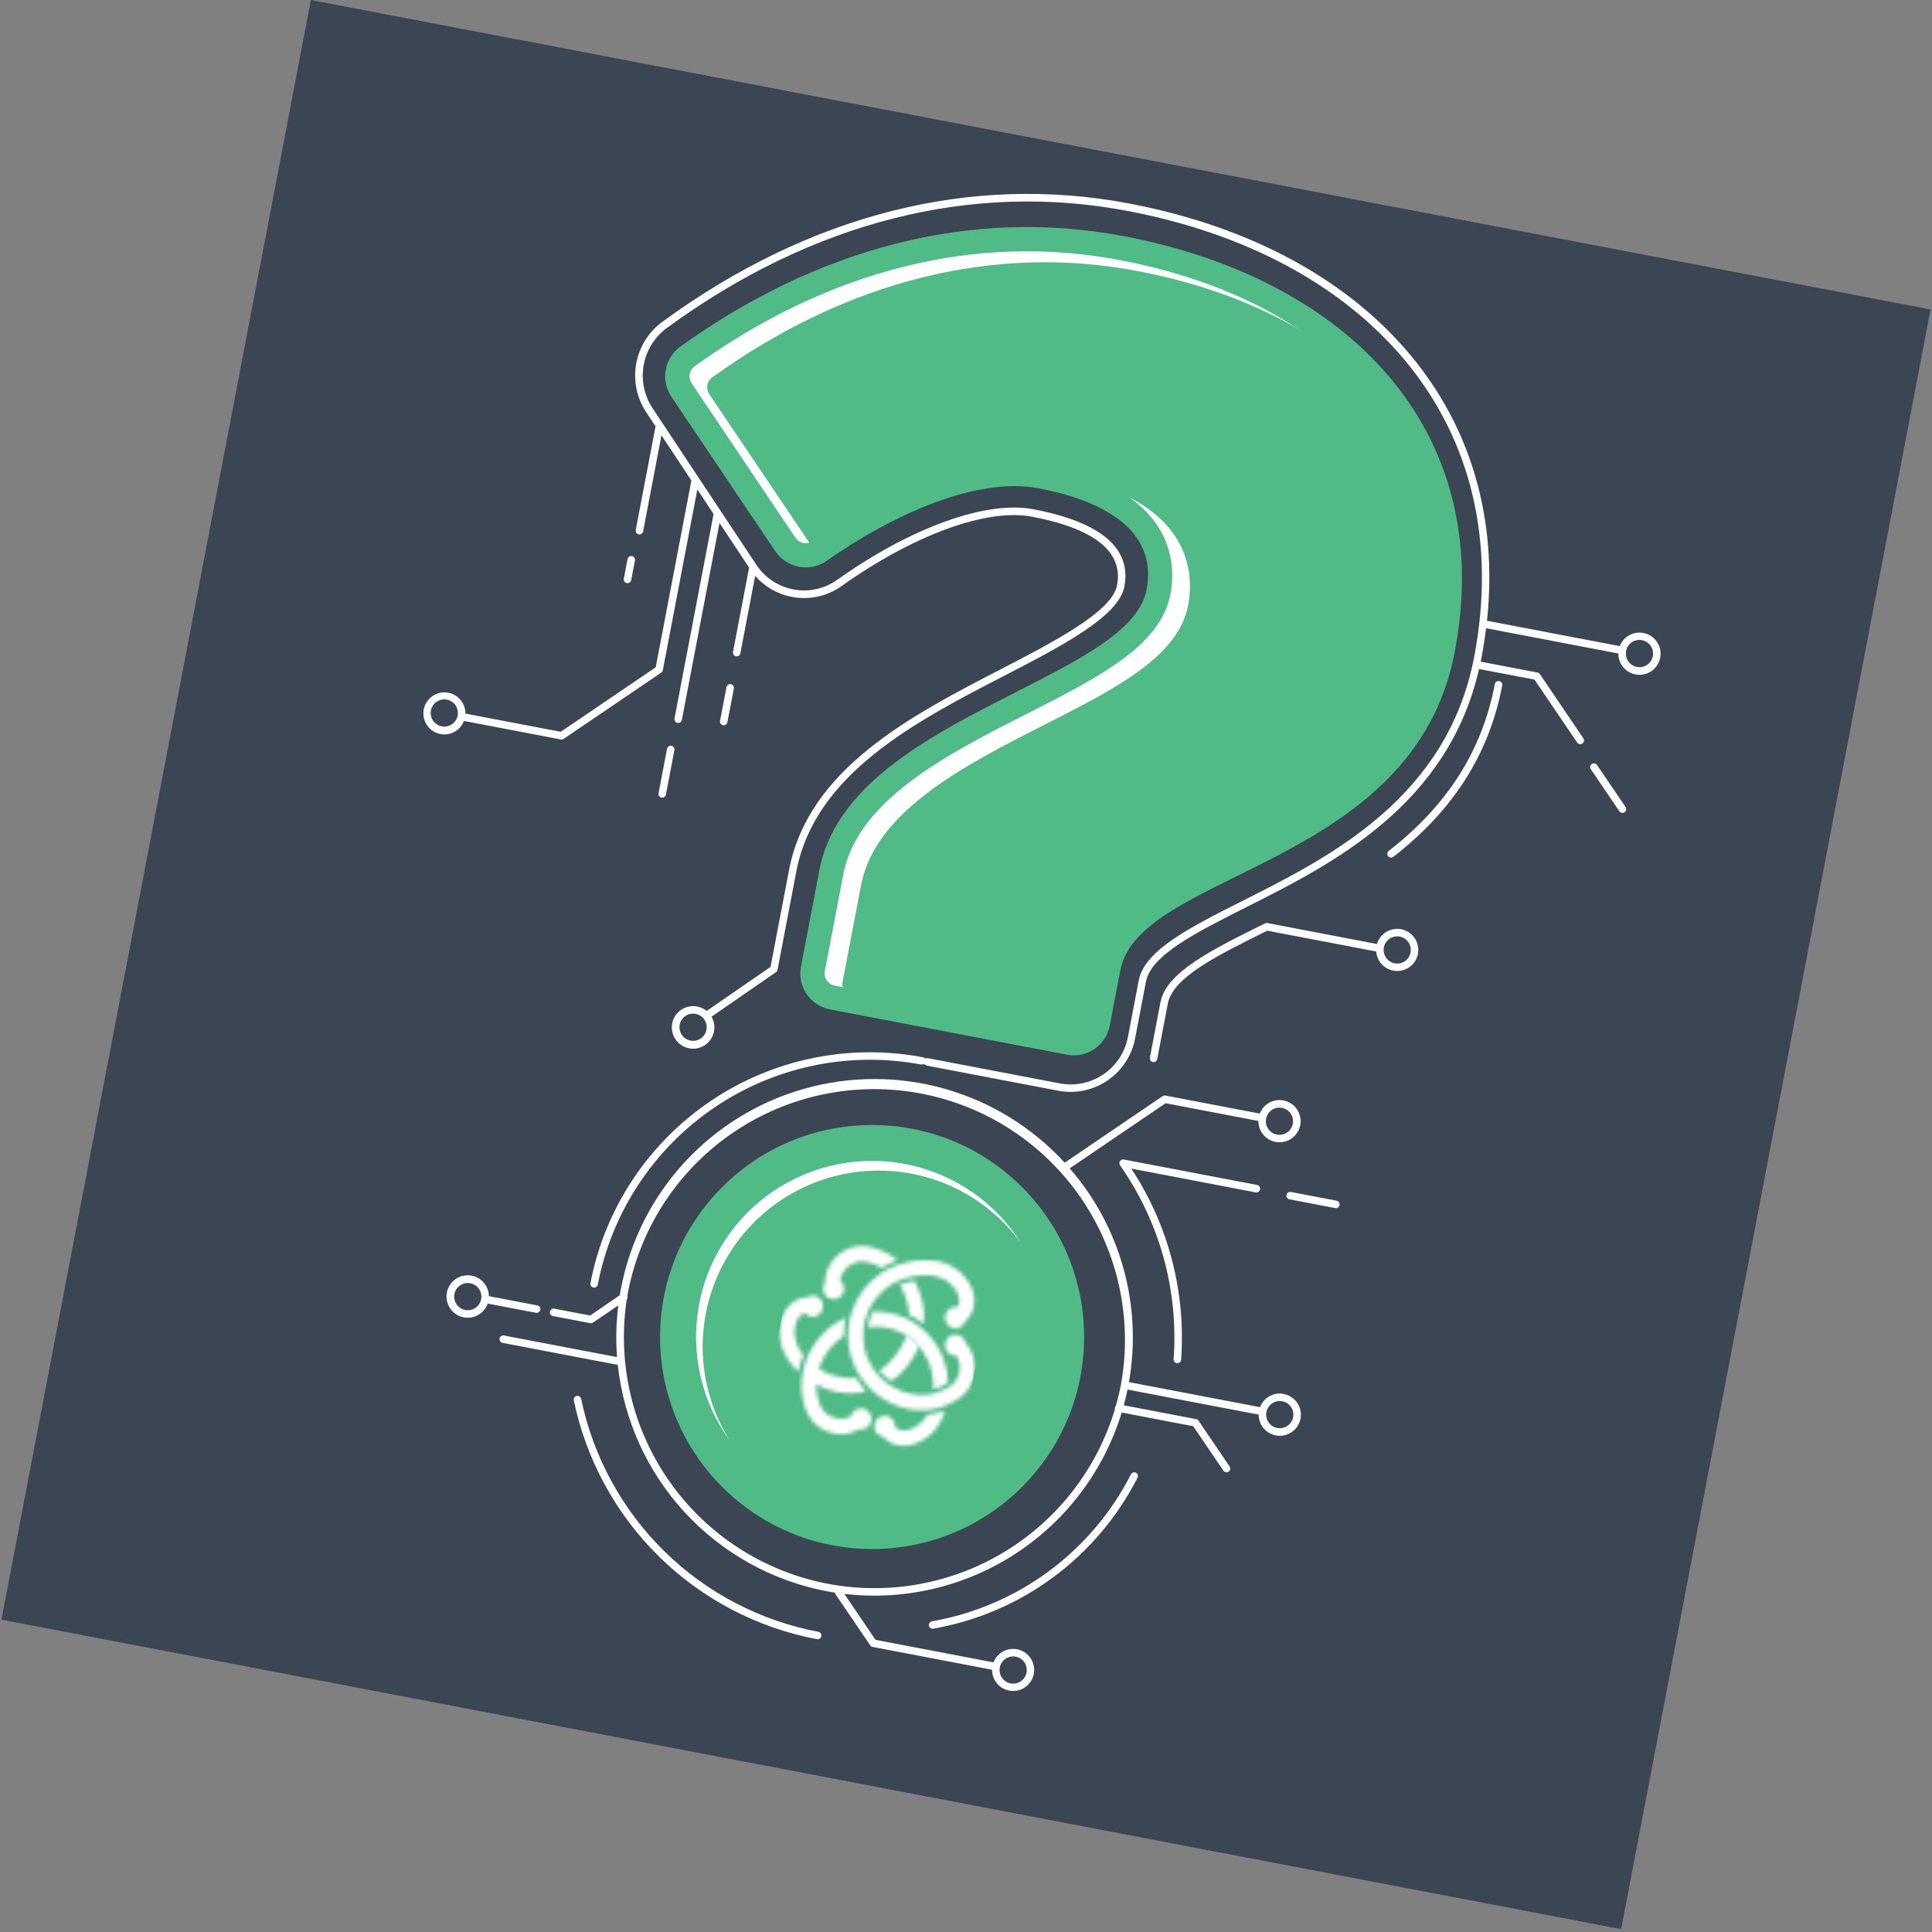<svg width="512" height="512" viewBox="0 0 512 512" fill="none" xmlns="http://www.w3.org/2000/svg">
<rect x="0" y="0" width="512" height="512" fill="#808080" stroke="none"/>
<g clip-path="url(#clip0_1182_11815)">
<path d="M511.62 82.004L82.383 0L0.38 429.237L429.617 511.241L511.62 82.004Z" fill="#3C4554"/>
<path d="M271.492 393.402C293.074 371.105 292.494 335.533 270.196 313.951C247.899 292.369 212.327 292.949 190.746 315.247C169.164 337.544 169.744 373.116 192.041 394.698C214.339 416.28 249.91 415.7 271.492 393.402Z" fill="#50BB87"/>
<path d="M264.664 386.741C282.569 368.217 282.066 338.686 263.543 320.782C245.019 302.878 215.488 303.38 197.584 321.904C179.68 340.427 180.182 369.958 198.706 387.862C217.23 405.766 246.76 405.264 264.664 386.741Z" fill="#50BB87"/>
<path d="M187.045 348.111C188.749 339.177 193.029 330.937 199.357 324.404C205.685 317.871 213.785 313.33 222.66 311.342C231.536 309.353 240.799 310.003 249.309 313.211C257.82 316.419 265.207 322.046 270.561 329.398C267.221 324.106 262.851 319.54 257.71 315.972C252.569 312.404 246.763 309.906 240.637 308.629C234.512 307.351 228.191 307.319 222.053 308.534C215.914 309.75 210.083 312.188 204.906 315.703C199.729 319.219 195.313 323.74 191.919 328.998C188.526 334.256 186.226 340.143 185.155 346.308C184.083 352.474 184.264 358.792 185.685 364.886C187.106 370.98 189.739 376.726 193.427 381.782C187.089 371.781 184.806 359.738 187.045 348.111Z" fill="white"/>
<path d="M177.913 105.128C176.509 103.032 175.977 100.471 176.43 97.989C176.883 95.506 178.285 93.298 180.339 91.833C216.174 66.073 256.945 54.772 298.035 62.622C356.567 73.804 396.86 113.42 385.512 172.818C374.586 230.01 301.943 230.726 296.9 257.124L294.094 271.809C293.612 274.333 292.148 276.562 290.022 278.005C287.897 279.448 285.285 279.989 282.762 279.506L219.95 267.507C217.428 267.023 215.201 265.558 213.759 263.433C212.317 261.308 211.778 258.698 212.26 256.175L217.166 230.493C224.899 190.014 299.223 180.499 303.846 156.299C307.04 139.585 290.64 132.346 275.239 129.404C258.909 126.284 236.662 136.312 219.093 148.601C218.039 149.344 216.847 149.869 215.587 150.145C214.327 150.421 213.025 150.444 211.756 150.211C210.487 149.978 209.278 149.494 208.198 148.788C207.119 148.082 206.191 147.168 205.469 146.099L177.913 105.128Z" fill="#50BB87"/>
<path d="M221.159 261.179C220.315 261.016 219.571 260.525 219.089 259.813C218.607 259.102 218.426 258.228 218.588 257.384L223.494 231.702C227.263 211.976 251.156 199.823 272.258 189.112C291.2 179.485 307.564 171.172 310.173 157.514C311.724 149.398 311.54 129.787 276.447 123.083C253.684 118.734 226.159 135.788 215.403 143.325C215.039 143.582 214.628 143.763 214.193 143.857C213.758 143.951 213.308 143.957 212.871 143.873C212.455 143.794 212.059 143.632 211.705 143.398C211.352 143.164 211.049 142.862 210.813 142.509L183.261 101.518C182.794 100.809 182.622 99.945 182.781 99.111C182.941 98.277 183.419 97.538 184.114 97.05C219.798 71.417 258.781 61.675 296.827 68.943C325.352 74.393 348.259 86.454 363.063 103.842C378.6 122.059 384.173 145.497 379.179 171.635C373.274 202.546 347.518 215.274 324.785 226.509C307.843 234.88 293.208 242.115 290.567 255.941L287.761 270.626C287.598 271.471 287.107 272.216 286.396 272.699C285.685 273.182 284.811 273.364 283.966 273.204L221.159 261.179Z" fill="white"/>
<path d="M225.868 264.02C225.023 263.857 224.278 263.366 223.795 262.654C223.312 261.943 223.13 261.069 223.29 260.224L228.191 234.567C231.96 214.842 255.853 202.689 276.955 191.978C295.903 182.352 312.265 174.018 314.874 160.361C316.424 152.244 316.248 132.635 281.148 125.929C258.385 121.58 230.86 138.634 220.104 146.172C219.741 146.428 219.331 146.608 218.897 146.703C218.463 146.797 218.015 146.803 217.579 146.721C217.161 146.642 216.764 146.48 216.409 146.246C216.055 146.011 215.75 145.709 215.514 145.356L187.949 104.43C187.481 103.721 187.308 102.857 187.467 102.022C187.626 101.188 188.106 100.448 188.803 99.962C224.505 74.298 263.485 64.576 301.531 71.844C330.056 77.294 352.969 89.356 367.774 106.745C383.311 124.954 388.883 148.399 383.889 174.537C377.984 205.448 352.222 218.174 329.495 229.411C312.547 237.781 297.912 245.016 295.271 258.842L292.465 273.527C292.304 274.371 291.814 275.117 291.104 275.601C290.394 276.084 289.521 276.266 288.676 276.107L225.868 264.02Z" fill="#50BB87"/>
<path d="M301.053 390.284C300.82 390.165 300.55 390.143 300.301 390.221C300.052 390.3 299.843 390.472 299.719 390.703C294.55 400.843 287.092 409.643 277.936 416.405C268.779 423.167 258.176 427.706 246.963 429.664C246.735 429.706 246.529 429.825 246.38 430.002C246.231 430.179 246.148 430.402 246.146 430.634C246.144 430.865 246.224 431.09 246.37 431.27C246.516 431.449 246.721 431.572 246.948 431.616C247.066 431.639 247.187 431.639 247.305 431.617C258.817 429.603 269.703 424.938 279.103 417.992C288.502 411.046 296.158 402.009 301.463 391.595C301.576 391.366 301.596 391.102 301.52 390.858C301.443 390.614 301.276 390.408 301.053 390.284Z" fill="white"/>
<path d="M216.872 432.45C201.458 429.532 187.257 422.106 176.066 411.112C164.875 400.118 157.199 386.051 154.008 370.691C153.949 370.439 153.794 370.219 153.576 370.079C153.357 369.939 153.092 369.89 152.838 369.943C152.584 369.996 152.361 370.146 152.216 370.361C152.071 370.577 152.016 370.84 152.063 371.095C155.333 386.84 163.201 401.259 174.672 412.529C186.143 423.798 200.7 431.41 216.499 434.401C216.758 434.45 217.026 434.395 217.244 434.247C217.462 434.099 217.612 433.87 217.661 433.612C217.711 433.353 217.655 433.085 217.507 432.867C217.359 432.649 217.131 432.499 216.872 432.45Z" fill="white"/>
<path d="M333.936 315.195C333.986 314.937 333.93 314.669 333.782 314.451C333.634 314.233 333.406 314.083 333.147 314.033L297.8 307.28C297.607 307.247 297.409 307.272 297.23 307.352C297.051 307.432 296.9 307.563 296.796 307.729C296.692 307.895 296.64 308.088 296.646 308.283C296.652 308.479 296.716 308.669 296.83 308.828C307.329 323.808 312.343 341.95 311.028 360.196C311.01 360.439 311.081 360.681 311.23 360.875C311.378 361.068 311.592 361.201 311.832 361.246L311.942 361.268C312.205 361.287 312.465 361.202 312.664 361.03C312.864 360.858 312.987 360.615 313.007 360.352C314.302 342.473 309.662 324.666 299.806 309.693L332.773 315.991C332.902 316.016 333.034 316.014 333.162 315.988C333.291 315.961 333.412 315.909 333.52 315.835C333.628 315.761 333.721 315.667 333.792 315.557C333.864 315.447 333.913 315.324 333.936 315.195Z" fill="white"/>
<path d="M340.205 369.397C338.911 369.151 337.572 369.368 336.423 370.012C335.274 370.656 334.389 371.684 333.924 372.916L299.182 366.278C300.945 356.262 300.451 345.978 297.736 336.177C295.021 326.375 290.153 317.303 283.487 309.622L308.894 292.366L333.484 297.063C333.469 298.461 333.979 299.813 334.911 300.854C335.844 301.895 337.132 302.549 338.522 302.688C339.913 302.827 341.305 302.441 342.425 301.605C343.545 300.769 344.312 299.544 344.574 298.171C344.836 296.798 344.575 295.377 343.842 294.187C343.11 292.997 341.958 292.124 340.614 291.741C339.27 291.357 337.831 291.491 336.581 292.115C335.33 292.739 334.358 293.808 333.857 295.112L308.857 290.336C308.598 290.289 308.331 290.345 308.113 290.491L282.154 308.127C273.58 298.776 262.575 291.994 250.368 288.539C238.161 285.084 225.233 285.091 213.03 288.561C200.827 292.03 189.83 298.825 181.267 308.186C172.703 317.547 166.912 329.104 164.54 341.567C164.431 342.139 164.323 342.705 164.216 343.264L156.397 348.626L146.901 346.812C146.643 346.763 146.375 346.818 146.157 346.966C145.939 347.114 145.789 347.343 145.739 347.601C145.69 347.86 145.745 348.128 145.893 348.346C146.041 348.564 146.27 348.714 146.529 348.763L156.414 350.652C156.673 350.701 156.94 350.645 157.158 350.497L163.857 345.953C163.287 350.495 163.174 355.082 163.52 359.647L133.557 353.923C133.299 353.873 133.031 353.929 132.813 354.077C132.595 354.225 132.445 354.453 132.396 354.712C132.346 354.971 132.402 355.238 132.55 355.456C132.698 355.674 132.926 355.824 133.185 355.874L163.719 361.707C165.298 376.292 171.514 389.986 181.452 400.778C191.39 411.569 204.527 418.888 218.933 421.66C219.714 421.809 220.488 421.957 221.27 422.059C221.284 422.222 221.337 422.378 221.426 422.514L230.613 436.032C230.761 436.25 230.99 436.4 231.248 436.45L262.914 442.5C262.901 443.892 263.409 445.239 264.338 446.275C265.268 447.312 266.551 447.963 267.937 448.101C269.322 448.239 270.709 447.853 271.825 447.02C272.94 446.187 273.704 444.967 273.965 443.6C274.226 442.232 273.966 440.816 273.236 439.631C272.507 438.445 271.359 437.575 270.021 437.193C268.682 436.81 267.249 436.943 266.002 437.564C264.756 438.185 263.788 439.249 263.287 440.548L232.024 434.576L223.754 422.399C239.694 424.259 255.781 420.467 269.213 411.685C282.645 402.902 292.57 389.685 297.258 374.337L316.216 377.959L324.206 389.732C324.354 389.949 324.583 390.099 324.841 390.149C325.1 390.198 325.367 390.143 325.585 389.995C325.693 389.922 325.786 389.829 325.858 389.72C325.931 389.611 325.98 389.489 326.005 389.361C326.029 389.233 326.028 389.101 326.001 388.973C325.974 388.845 325.922 388.724 325.848 388.616L317.627 376.503C317.478 376.286 317.25 376.136 316.992 376.085L297.813 372.421C298.183 371.049 298.515 369.663 298.805 368.249L333.56 374.889C333.556 375.952 333.854 376.994 334.42 377.893C334.986 378.793 335.797 379.512 336.757 379.968C337.718 380.423 338.788 380.596 339.843 380.465C340.897 380.335 341.893 379.907 342.713 379.231C343.534 378.555 344.144 377.659 344.474 376.649C344.804 375.638 344.839 374.555 344.575 373.525C344.312 372.496 343.76 371.562 342.986 370.835C342.211 370.107 341.245 369.615 340.201 369.417L340.205 369.397ZM339.748 293.595C340.449 293.729 341.095 294.068 341.603 294.569C342.112 295.07 342.46 295.71 342.605 296.409C342.749 297.108 342.683 297.834 342.415 298.495C342.147 299.157 341.689 299.724 341.098 300.125C340.508 300.526 339.812 300.743 339.098 300.748C338.385 300.754 337.685 300.547 337.089 300.155C336.493 299.763 336.026 299.203 335.748 298.546C335.47 297.889 335.393 297.164 335.527 296.463C335.708 295.523 336.254 294.694 337.045 294.157C337.836 293.62 338.808 293.418 339.748 293.595ZM269.178 439.031C269.88 439.165 270.526 439.504 271.034 440.006C271.543 440.507 271.891 441.148 272.035 441.847C272.18 442.546 272.113 443.272 271.845 443.934C271.576 444.595 271.117 445.162 270.526 445.563C269.935 445.964 269.238 446.18 268.524 446.184C267.811 446.189 267.111 445.982 266.515 445.589C265.919 445.196 265.453 444.635 265.176 443.977C264.899 443.319 264.823 442.593 264.958 441.892C265.139 440.954 265.685 440.125 266.477 439.589C267.268 439.053 268.24 438.852 269.178 439.031ZM219.306 419.709C202.423 416.461 187.452 406.804 177.531 392.762C167.611 378.72 163.511 361.383 166.091 344.385C166.214 344.247 166.294 344.077 166.323 343.895C166.351 343.713 166.328 343.526 166.254 343.357C166.342 342.896 166.43 342.434 166.52 341.966C169.977 324.8 180.07 309.692 194.604 299.926C209.139 290.16 226.94 286.525 244.14 289.811C261.339 293.097 276.547 303.038 286.457 317.474C296.368 331.91 300.181 349.674 297.067 366.906C296.704 368.805 296.254 370.667 295.742 372.497C295.612 372.633 295.523 372.803 295.487 372.988C295.462 373.117 295.462 373.249 295.486 373.378C290.773 389.159 280.375 402.632 266.303 411.189C252.232 419.747 235.486 422.783 219.306 419.709ZM338.478 378.437C337.777 378.303 337.131 377.964 336.622 377.463C336.114 376.963 335.765 376.322 335.621 375.623C335.476 374.924 335.542 374.198 335.81 373.537C336.079 372.876 336.537 372.308 337.127 371.907C337.718 371.506 338.414 371.29 339.127 371.284C339.841 371.279 340.54 371.485 341.137 371.877C341.733 372.269 342.2 372.829 342.478 373.486C342.756 374.144 342.833 374.869 342.699 375.57C342.518 376.509 341.972 377.338 341.181 377.875C340.389 378.413 339.417 378.615 338.478 378.437Z" fill="white"/>
<path d="M371.327 246.253C369.962 245.994 368.55 246.252 367.364 246.975C366.178 247.699 365.303 248.838 364.91 250.171L335.878 244.624C335.667 244.585 335.449 244.614 335.255 244.708C321.193 251.661 309.053 257.66 307.538 265.588L304.733 280.273C304.683 280.531 304.739 280.799 304.887 281.017C305.034 281.235 305.263 281.385 305.522 281.435C305.78 281.484 306.048 281.429 306.266 281.281C306.484 281.133 306.634 280.904 306.684 280.645L309.489 265.96C310.809 259.053 322.379 253.289 335.837 246.639L364.706 252.154C364.783 253.194 365.149 254.192 365.764 255.035C366.378 255.877 367.216 256.531 368.183 256.923C369.15 257.314 370.206 257.427 371.234 257.249C372.262 257.071 373.219 256.608 373.997 255.915C374.776 255.221 375.345 254.323 375.64 253.322C375.935 252.322 375.944 251.259 375.666 250.254C375.388 249.249 374.834 248.341 374.068 247.634C373.301 246.927 372.352 246.449 371.327 246.253ZM369.6 255.293C368.756 255.13 367.998 254.671 367.462 253.999C366.926 253.327 366.646 252.486 366.674 251.627C366.684 251.593 366.69 251.558 366.694 251.523C366.712 251.425 366.713 251.325 366.697 251.227C366.707 251.175 366.717 251.123 366.727 251.071C366.86 250.37 367.199 249.724 367.7 249.215C368.201 248.707 368.841 248.358 369.54 248.214C370.239 248.069 370.965 248.135 371.627 248.403C372.288 248.672 372.855 249.13 373.256 249.72C373.657 250.311 373.874 251.007 373.879 251.72C373.885 252.434 373.679 253.133 373.287 253.73C372.895 254.326 372.334 254.793 371.677 255.071C371.02 255.349 370.295 255.426 369.594 255.292L369.6 255.293Z" fill="white"/>
<path d="M142.028 347.904C142.287 347.953 142.555 347.898 142.773 347.75C142.99 347.602 143.141 347.373 143.19 347.114C143.24 346.856 143.184 346.588 143.036 346.37C142.888 346.152 142.66 346.002 142.401 345.953L129.569 343.501C129.547 342.097 129.001 340.751 128.037 339.73C127.072 338.709 125.761 338.085 124.36 337.982C122.959 337.879 121.571 338.305 120.468 339.174C119.365 340.044 118.628 341.295 118.401 342.681C118.174 344.067 118.475 345.488 119.243 346.664C120.011 347.84 121.192 348.685 122.553 349.034C123.913 349.383 125.355 349.21 126.594 348.549C127.834 347.887 128.781 346.786 129.249 345.462L142.028 347.904ZM123.295 347.163C122.593 347.03 121.947 346.692 121.437 346.191C120.927 345.691 120.578 345.05 120.433 344.351C120.287 343.652 120.353 342.925 120.621 342.263C120.889 341.601 121.347 341.033 121.938 340.632C122.529 340.231 123.226 340.014 123.94 340.009C124.654 340.003 125.354 340.21 125.95 340.603C126.547 340.996 127.014 341.557 127.291 342.215C127.568 342.874 127.644 343.599 127.509 344.301C127.328 345.237 126.784 346.064 125.996 346.6C125.208 347.137 124.239 347.339 123.302 347.164L123.295 347.163Z" fill="white"/>
<path d="M397.312 180.492C397.053 180.442 396.786 180.498 396.568 180.646C396.35 180.794 396.2 181.022 396.15 181.281C392.774 198.951 383.581 213.414 368.041 225.491C367.834 225.654 367.7 225.892 367.668 226.153C367.635 226.415 367.707 226.678 367.868 226.887C368.032 227.094 368.27 227.228 368.531 227.26C368.793 227.292 369.056 227.22 369.265 227.059C385.2 214.673 394.631 199.818 398.101 181.654C398.126 181.526 398.125 181.394 398.098 181.266C398.072 181.138 398.021 181.017 397.947 180.909C397.874 180.801 397.78 180.709 397.671 180.637C397.562 180.566 397.44 180.516 397.312 180.492Z" fill="white"/>
<path d="M408.086 178.647C407.937 178.43 407.709 178.28 407.451 178.229L392.409 175.355C392.465 175.063 392.52 174.77 392.576 174.477C393.089 171.791 393.498 169.126 393.827 166.485L428.881 173.182C428.867 174.58 429.376 175.932 430.308 176.973C431.241 178.014 432.529 178.668 433.92 178.807C435.31 178.946 436.703 178.56 437.823 177.724C438.943 176.888 439.709 175.663 439.971 174.29C440.234 172.917 439.973 171.496 439.24 170.306C438.507 169.116 437.355 168.243 436.011 167.86C434.667 167.476 433.228 167.61 431.978 168.234C430.727 168.858 429.756 169.927 429.254 171.231L394.069 164.509C396.92 137.591 389.926 113.336 373.579 93.859C356.719 73.786 331.039 60.009 299.334 53.952C257.405 45.941 214.625 56.751 175.617 85.215C171.93 87.887 169.419 91.88 168.607 96.36C167.795 100.84 168.745 105.461 171.26 109.256L173.728 112.991C173.715 113.04 173.706 113.09 173.7 113.14L168.481 140.455C168.432 140.714 168.487 140.982 168.635 141.2C168.783 141.418 169.012 141.568 169.27 141.617C169.529 141.667 169.797 141.611 170.015 141.463C170.233 141.315 170.383 141.087 170.432 140.828L175.297 115.366L183.228 127.344L173.771 176.842L148.598 193.935L123.338 189.109C123.351 187.718 122.843 186.373 121.915 185.338C120.987 184.303 119.704 183.653 118.321 183.515C116.937 183.377 115.552 183.763 114.438 184.595C113.324 185.427 112.561 186.645 112.3 188.011C112.039 189.377 112.299 190.791 113.028 191.975C113.757 193.159 114.902 194.028 116.239 194.41C117.576 194.792 119.008 194.66 120.252 194.04C121.497 193.42 122.465 192.357 122.965 191.06L148.635 195.964C148.894 196.013 149.161 195.958 149.379 195.809L175.234 178.254C175.452 178.107 175.602 177.878 175.652 177.62L184.804 129.714L189.102 136.218L178.75 190.406C178.701 190.665 178.756 190.932 178.904 191.15C179.052 191.368 179.281 191.518 179.539 191.568C179.798 191.617 180.066 191.562 180.284 191.414C180.502 191.266 180.652 191.037 180.701 190.779L190.672 138.587L198.523 150.421L194.255 172.761C194.205 173.02 194.261 173.287 194.409 173.505C194.557 173.723 194.785 173.873 195.044 173.923C195.303 173.972 195.571 173.917 195.788 173.769C196.006 173.621 196.157 173.392 196.206 173.134L200.13 152.595C202.644 155.503 206.07 157.472 209.848 158.18C212.138 158.62 214.492 158.589 216.769 158.088C219.046 157.588 221.197 156.629 223.091 155.27C242.23 141.676 261.551 134.649 273.511 136.934C290.147 140.112 297.728 146.232 296.028 155.129C294.692 162.12 279.164 170.148 265.468 177.232C241.452 189.644 214.234 203.71 209.102 230.577L204.199 256.24L187.266 267.916C186.177 267.021 184.793 266.565 183.386 266.64C181.978 266.714 180.65 267.312 179.661 268.317C178.673 269.322 178.097 270.66 178.045 272.069C177.994 273.477 178.472 274.854 179.385 275.928C180.298 277.001 181.58 277.694 182.979 277.87C184.377 278.046 185.791 277.692 186.941 276.878C188.092 276.064 188.896 274.849 189.195 273.472C189.495 272.095 189.268 270.655 188.56 269.437L205.644 257.635C205.751 257.562 205.842 257.469 205.913 257.361C205.983 257.253 206.031 257.132 206.054 257.005L211.037 230.926C215.988 205.009 242.756 191.147 266.364 178.967C281.151 171.323 296.446 163.419 297.963 155.478C299.91 145.287 291.792 138.384 273.868 134.96C261.394 132.577 241.49 139.728 221.922 153.624C220.265 154.814 218.384 155.656 216.393 156.102C214.402 156.548 212.342 156.587 210.336 156.217C208.329 155.848 206.418 155.077 204.717 153.952C203.015 152.826 201.558 151.369 200.433 149.667L172.94 108.189C170.708 104.82 169.864 100.719 170.585 96.743C171.306 92.766 173.535 89.222 176.808 86.851C215.329 58.712 257.574 48.023 298.95 55.928C330.2 61.898 355.47 75.489 372.042 95.163C389.993 116.51 396.453 143.812 390.664 174.112C383.529 211.462 352.328 227.147 329.551 238.609C315.472 245.687 303.31 251.797 301.775 259.835L298.928 274.735C298.187 278.757 295.88 282.322 292.515 284.646C289.149 286.97 284.999 287.864 280.975 287.133L245.855 280.424C245.636 280.382 245.409 280.415 245.211 280.516C245.066 280.353 244.871 280.242 244.657 280.201C225.029 276.462 204.72 280.664 188.186 291.884C171.653 303.103 160.247 320.425 156.472 340.046C156.422 340.305 156.478 340.572 156.626 340.79C156.774 341.008 157.002 341.158 157.261 341.208C157.52 341.257 157.787 341.202 158.005 341.054C158.223 340.906 158.373 340.677 158.423 340.419C162.095 321.321 173.192 304.459 189.28 293.533C205.369 282.607 225.134 278.509 244.24 282.137C244.436 282.032 244.661 281.998 244.879 282.039C245.097 282.081 245.294 282.196 245.437 282.366L280.556 289.075C285.098 289.906 289.784 288.9 293.585 286.28C297.387 283.66 299.993 279.639 300.834 275.099L303.682 260.193C305.032 253.123 316.795 247.194 330.391 240.354C352.958 228.999 383.661 213.557 391.958 177.291L406.643 180.097L417.969 196.781C418.118 196.997 418.346 197.147 418.604 197.199C418.796 197.235 418.996 197.214 419.177 197.137C419.357 197.061 419.511 196.932 419.619 196.768C419.727 196.604 419.784 196.412 419.782 196.216C419.781 196.019 419.721 195.828 419.611 195.665L408.086 178.647ZM435.155 169.662C435.856 169.796 436.502 170.135 437.01 170.636C437.519 171.137 437.867 171.777 438.012 172.476C438.156 173.175 438.091 173.901 437.822 174.562C437.554 175.224 437.096 175.791 436.506 176.192C435.915 176.593 435.219 176.81 434.506 176.815C433.792 176.821 433.093 176.614 432.496 176.222C431.9 175.83 431.433 175.27 431.155 174.613C430.877 173.956 430.8 173.231 430.934 172.53C431.02 172.062 431.199 171.616 431.458 171.218C431.718 170.819 432.053 170.476 432.446 170.208C432.839 169.939 433.281 169.751 433.746 169.654C434.212 169.558 434.692 169.554 435.159 169.643L435.155 169.662ZM117.062 192.494C116.361 192.36 115.716 192.021 115.207 191.52C114.699 191.019 114.35 190.379 114.206 189.68C114.061 188.981 114.127 188.255 114.395 187.594C114.664 186.932 115.122 186.365 115.712 185.964C116.303 185.563 116.999 185.346 117.712 185.341C118.426 185.335 119.125 185.542 119.722 185.934C120.318 186.326 120.785 186.886 121.063 187.543C121.341 188.2 121.418 188.925 121.284 189.626C121.103 190.566 120.557 191.395 119.766 191.932C118.974 192.47 118.002 192.672 117.062 192.494ZM182.995 275.769C182.294 275.635 181.649 275.296 181.14 274.795C180.632 274.294 180.283 273.654 180.139 272.955C179.994 272.256 180.06 271.53 180.328 270.869C180.596 270.207 181.054 269.64 181.645 269.239C182.235 268.838 182.931 268.621 183.645 268.616C184.359 268.61 185.058 268.817 185.654 269.209C186.251 269.601 186.718 270.161 186.996 270.818C187.274 271.475 187.351 272.2 187.217 272.901C187.036 273.841 186.49 274.67 185.698 275.207C184.907 275.745 183.935 275.947 182.995 275.769Z" fill="white"/>
<path d="M423.243 202.763C423.172 202.65 423.079 202.553 422.97 202.477C422.86 202.4 422.737 202.347 422.606 202.32C422.476 202.292 422.341 202.292 422.21 202.317C422.079 202.343 421.955 202.395 421.845 202.47C421.734 202.545 421.64 202.642 421.568 202.754C421.496 202.866 421.447 202.991 421.424 203.123C421.401 203.254 421.405 203.389 421.436 203.519C421.466 203.648 421.523 203.771 421.601 203.878L429.146 214.986C429.218 215.095 429.312 215.188 429.421 215.26C429.53 215.332 429.652 215.381 429.78 215.404C429.908 215.43 430.04 215.43 430.168 215.404C430.296 215.377 430.418 215.325 430.524 215.25C430.633 215.177 430.726 215.084 430.798 214.975C430.87 214.866 430.92 214.744 430.944 214.615C430.969 214.487 430.968 214.355 430.941 214.228C430.914 214.1 430.862 213.979 430.788 213.871L423.243 202.763Z" fill="white"/>
<path d="M176.474 210.578L178.721 198.813C178.771 198.554 178.716 198.287 178.568 198.069C178.42 197.851 178.191 197.701 177.932 197.651C177.674 197.602 177.406 197.657 177.188 197.805C176.97 197.953 176.82 198.182 176.77 198.44L174.523 210.205C174.473 210.464 174.529 210.732 174.677 210.95C174.825 211.168 175.053 211.318 175.312 211.367C175.571 211.417 175.838 211.361 176.056 211.213C176.274 211.065 176.424 210.837 176.474 210.578Z" fill="white"/>
<path d="M192.77 191.399L194.475 182.476C194.525 182.217 194.469 181.95 194.321 181.732C194.173 181.514 193.945 181.364 193.686 181.314C193.427 181.265 193.159 181.32 192.942 181.468C192.724 181.616 192.574 181.845 192.524 182.103L190.819 191.026C190.77 191.285 190.825 191.553 190.973 191.771C191.121 191.989 191.35 192.139 191.609 192.188C191.867 192.238 192.135 192.182 192.353 192.034C192.571 191.886 192.721 191.658 192.77 191.399Z" fill="white"/>
<path d="M167.273 153.733L168.267 148.53C168.316 148.272 168.261 148.004 168.113 147.786C167.965 147.568 167.736 147.418 167.477 147.369C167.219 147.319 166.951 147.374 166.733 147.522C166.515 147.67 166.365 147.899 166.316 148.158L165.322 153.361C165.272 153.619 165.328 153.887 165.476 154.105C165.624 154.323 165.852 154.473 166.111 154.522C166.369 154.572 166.637 154.516 166.855 154.369C167.073 154.221 167.223 153.992 167.273 153.733Z" fill="white"/>
<path d="M341.723 317.836L353.839 320.15C354.098 320.2 354.366 320.144 354.584 319.996C354.802 319.848 354.952 319.62 355.001 319.361C355.051 319.103 354.995 318.835 354.847 318.617C354.699 318.399 354.471 318.249 354.212 318.199L342.096 315.885C341.837 315.835 341.569 315.891 341.352 316.039C341.134 316.187 340.983 316.415 340.934 316.674C340.885 316.933 340.94 317.2 341.088 317.418C341.236 317.636 341.464 317.786 341.723 317.836Z" fill="white"/>
<g clip-path="url(#clip1_1182_11815)">
<mask id="mask0_1182_11815" style="mask-type:luminance" maskUnits="userSpaceOnUse" x="238" y="339" width="7" height="12">
<path d="M238.406 340.508C239.905 342.872 240.769 345.595 240.914 348.409C242.31 349.086 243.625 349.922 244.834 350.901C245.151 346.883 244.277 342.869 242.325 339.375C240.981 339.601 239.667 339.982 238.406 340.508Z" fill="white"/>
</mask>
<g mask="url(#mask0_1182_11815)">
<path d="M246.173 336.989L234.615 339.646L237.429 352.607L248.986 349.95L246.173 336.989Z" fill="white"/>
</g>
<mask id="mask1_1182_11815" style="mask-type:luminance" maskUnits="userSpaceOnUse" x="206" y="343" width="13" height="21">
<path d="M213.907 343.794C212.064 343.89 210.324 344.708 209.054 346.076C206.747 348.576 205.991 352.752 207.126 356.722C207.973 359.357 209.514 361.704 211.582 363.508C211.821 362.244 212.181 361.005 212.656 359.81C212.699 359.583 212.834 359.374 212.938 359.158C212.026 358.118 211.34 356.894 210.922 355.565C210.201 353.01 210.618 350.224 211.933 348.786C212.308 348.4 212.775 348.121 213.287 347.975C213.681 348.451 214.224 348.773 214.827 348.889C215.266 348.975 215.721 348.95 216.15 348.816C216.579 348.683 216.97 348.445 217.29 348.124C217.609 347.802 217.846 347.407 217.982 346.972C218.117 346.537 218.145 346.076 218.065 345.629C217.985 345.181 217.798 344.762 217.52 344.406C217.243 344.05 216.884 343.769 216.474 343.587C216.064 343.405 215.617 343.328 215.169 343.362C214.722 343.397 214.29 343.541 213.909 343.784" fill="white"/>
</mask>
<g mask="url(#mask1_1182_11815)">
<path d="M218.65 342.407L205.212 341.77L204.076 363.614L217.515 364.25L218.65 342.407Z" fill="white"/>
</g>
<mask id="mask2_1182_11815" style="mask-type:luminance" maskUnits="userSpaceOnUse" x="232" y="353" width="12" height="13">
<path d="M232.879 363.224L236.015 365.962C238.846 364.578 242.385 360.142 243.598 356.545L240.425 353.725C239.092 357.288 236.003 361.564 232.871 363.265" fill="white"/>
</mask>
<g mask="url(#mask2_1182_11815)">
<path d="M239.822 348.799L227.348 358.509L236.663 370.894L249.136 361.184L239.822 348.799Z" fill="white"/>
</g>
<mask id="mask3_1182_11815" style="mask-type:luminance" maskUnits="userSpaceOnUse" x="229" y="347" width="23" height="22">
<path d="M231.26 347.538C230.616 348.859 230.185 350.275 229.985 351.732C232.97 351.304 236.008 351.788 238.711 353.121C240.596 353.929 242.248 355.208 243.511 356.84C243.781 357.131 244.031 357.44 244.26 357.764C244.558 358.155 244.831 358.564 245.078 358.99C245.568 359.788 245.981 360.633 246.31 361.513C247.073 363.657 247.428 365.931 247.354 368.215C248.761 367.866 250.092 367.249 251.276 366.398C251.171 364.223 250.744 362.08 250.009 360.039C249.037 357.489 247.543 355.18 245.624 353.266C245.314 352.94 244.986 352.632 244.644 352.341C243.514 351.337 242.264 350.481 240.925 349.791C240.568 349.587 240.198 349.406 239.819 349.248C238.469 348.645 237.055 348.199 235.604 347.919C234.169 347.646 232.708 347.539 231.248 347.6" fill="white"/>
</mask>
<g mask="url(#mask3_1182_11815)">
<path d="M236.609 338.714L221.58 360.079L245.059 377.045L260.088 355.679L236.609 338.714Z" fill="white"/>
</g>
<mask id="mask4_1182_11815" style="mask-type:luminance" maskUnits="userSpaceOnUse" x="231" y="373" width="20" height="11">
<path d="M245.835 374.789C245.604 375.246 245.324 375.677 245.001 376.073C243.303 378.133 240.81 379.347 238.913 379.038C238.255 378.936 237.648 378.621 237.181 378.14C237.213 377.607 237.092 377.076 236.834 376.612C236.576 376.148 236.191 375.77 235.726 375.524C235.26 375.277 234.734 375.173 234.21 375.222C233.686 375.272 233.186 375.474 232.77 375.804C232.354 376.133 232.04 376.577 231.864 377.082C231.689 377.588 231.661 378.132 231.782 378.651C231.904 379.171 232.17 379.642 232.55 380.01C232.929 380.378 233.405 380.626 233.922 380.726L234.074 380.755C235.155 382.004 236.636 382.824 238.258 383.073C241.565 383.598 245.403 381.893 248.023 378.693C249.157 377.248 249.998 375.592 250.5 373.819C248.99 374.362 247.419 374.705 245.825 374.84" fill="white"/>
</mask>
<g mask="url(#mask4_1182_11815)">
<path d="M239.646 363.381L226.557 377.476L241.8 392.069L254.89 377.974L239.646 363.381Z" fill="white"/>
</g>
<mask id="mask5_1182_11815" style="mask-type:luminance" maskUnits="userSpaceOnUse" x="224" y="333" width="35" height="41">
<path d="M240.173 334.567C239.732 334.675 239.321 334.789 238.908 334.914C237.47 335.324 236.078 335.89 234.757 336.602C234.426 336.795 234.095 336.989 233.783 337.186C233.749 337.205 233.717 337.227 233.687 337.253C230.04 339.638 227.28 343.193 225.848 347.348C225.69 347.788 225.553 348.232 225.433 348.691C225.015 350.222 224.788 351.799 224.758 353.385C224.728 353.817 224.738 354.258 224.738 354.696C224.867 357.955 225.794 361.124 227.436 363.917C227.54 364.086 227.634 364.254 227.741 364.413C227.85 364.602 227.97 364.786 228.098 364.963C228.934 366.212 229.907 367.359 230.999 368.383C231.319 368.7 231.655 369 232.006 369.281C234.541 371.365 237.546 372.78 240.757 373.402C242.199 373.675 243.669 373.776 245.137 373.704C245.552 373.676 245.978 373.651 246.399 373.592C247.92 373.394 249.41 372.996 250.832 372.407C251.253 372.237 251.666 372.045 252.067 371.83C252.933 371.401 253.761 370.898 254.542 370.325C255.86 369.282 256.895 367.915 257.546 366.355C258.198 364.794 258.445 363.092 258.264 361.411C258.114 359.349 257.282 357.404 255.901 355.891C255.802 355.396 255.571 354.939 255.235 354.569C254.899 354.198 254.47 353.928 253.993 353.786C253.516 353.645 253.01 353.638 252.528 353.766C252.045 353.894 251.606 354.152 251.255 354.513C250.905 354.874 250.657 355.325 250.538 355.816C250.419 356.308 250.434 356.822 250.58 357.304C250.726 357.786 250.999 358.218 251.368 358.554C251.738 358.89 252.192 359.117 252.68 359.211C252.943 359.253 253.212 359.258 253.477 359.224C253.96 359.974 254.254 360.835 254.334 361.73C254.442 362.671 254.328 363.625 254 364.515C253.673 365.405 253.142 366.204 252.452 366.846C252.384 366.922 252.307 366.989 252.224 367.048C251.943 367.251 251.652 367.452 251.355 367.631C250.115 368.422 248.751 368.99 247.322 369.309C246.948 369.398 246.565 369.475 246.227 369.538C244.67 369.755 243.09 369.713 241.55 369.415C239.642 369.057 237.817 368.346 236.167 367.317C235.811 367.089 235.457 366.85 235.107 366.59C233.988 365.755 232.984 364.772 232.121 363.667C231.874 363.364 231.631 363.039 231.41 362.708L231.11 362.244C229.41 359.518 228.595 356.315 228.78 353.084C228.791 352.686 228.828 352.289 228.891 351.896C229.07 350.431 229.46 349 230.05 347.648C230.212 347.24 230.404 346.838 230.607 346.439C231.857 344.061 233.69 342.05 235.928 340.601C236.193 340.427 236.466 340.265 236.759 340.107C237.052 339.949 237.424 339.763 237.782 339.596C239.054 339.027 240.383 338.603 241.746 338.333C242.151 338.25 242.564 338.179 242.963 338.127C245.455 337.672 248.019 338.002 250.313 339.071C252.561 340.345 254.201 342.605 254.261 344.605C254.282 345.256 254.104 345.898 253.752 346.444C253.345 346.318 252.911 346.31 252.498 346.42C252.086 346.53 251.71 346.754 251.414 347.067C251.022 347.418 250.734 347.873 250.581 348.38C250.429 348.887 250.419 349.426 250.552 349.937C250.685 350.448 250.956 350.911 251.334 351.272C251.712 351.634 252.183 351.88 252.693 351.984C253.331 352.105 253.992 351.993 254.559 351.666C255.126 351.34 255.562 350.821 255.789 350.202C256.576 349.488 257.201 348.61 257.621 347.628C258.041 346.646 258.246 345.585 258.221 344.517C258.093 341.06 255.741 337.52 252.164 335.543C251.005 334.915 249.755 334.474 248.46 334.236C245.708 333.766 242.887 333.879 240.173 334.567Z" fill="white"/>
</mask>
<g mask="url(#mask5_1182_11815)">
<path d="M236.549 318.698L208.617 361.101L248.64 388.16L276.571 345.757L236.549 318.698Z" fill="white"/>
</g>
<mask id="mask6_1182_11815" style="mask-type:luminance" maskUnits="userSpaceOnUse" x="218" y="330" width="20" height="15">
<path d="M229.656 330.281C228.002 330.071 226.32 330.297 224.772 330.938C223.224 331.578 221.862 332.612 220.817 333.939C219.376 335.62 218.59 337.776 218.608 339.998C218.418 340.302 218.286 340.64 218.218 340.993C218.123 341.481 218.158 341.984 218.319 342.452C218.48 342.92 218.761 343.336 219.133 343.655C219.506 343.975 219.956 344.187 220.438 344.27C220.919 344.354 221.415 344.305 221.873 344.129C222.331 343.953 222.736 343.657 223.045 343.27C223.354 342.883 223.557 342.421 223.632 341.929C223.707 341.438 223.652 340.936 223.472 340.475C223.293 340.015 222.995 339.612 222.61 339.308C222.753 338.281 223.186 337.316 223.856 336.53C224.469 335.748 225.267 335.135 226.173 334.747C227.08 334.36 228.067 334.21 229.043 334.313C230.686 334.572 232.264 335.142 233.696 335.993C235.029 335.17 236.448 334.501 237.926 334C235.718 332.164 233.086 330.926 230.275 330.399L229.656 330.281Z" fill="white"/>
</mask>
<g mask="url(#mask6_1182_11815)">
<path d="M221.63 325.287L214.835 342.66L234.155 350.353L240.95 332.98L221.63 325.287Z" fill="white"/>
</g>
<mask id="mask7_1182_11815" style="mask-type:luminance" maskUnits="userSpaceOnUse" x="212" y="349" width="19" height="32">
<path d="M214.272 358.952C214.085 359.321 213.918 359.7 213.771 360.086C213.756 360.14 213.745 360.195 213.739 360.251C213.202 361.603 212.823 363.013 212.611 364.452C212.528 364.886 212.445 365.319 212.456 365.759C212.19 368.8 212.72 371.853 213.994 374.608C214.658 375.98 215.635 377.17 216.843 378.081C218.051 378.993 219.456 379.599 220.943 379.85C221.257 379.91 221.572 379.97 221.876 380.028C223.865 380.257 225.877 379.81 227.598 378.758L227.648 378.768C228.175 378.872 228.722 378.816 229.22 378.608C229.718 378.4 230.146 378.049 230.451 377.598C230.756 377.147 230.925 376.615 230.937 376.07C230.948 375.524 230.802 374.988 230.517 374.527C230.231 374.067 229.818 373.702 229.329 373.479C228.84 373.255 228.297 373.183 227.766 373.27C227.235 373.357 226.74 373.6 226.342 373.969C225.943 374.338 225.66 374.817 225.526 375.347C224.527 375.896 223.38 376.098 222.261 375.921C221.282 375.862 220.334 375.553 219.507 375.021C218.68 374.489 218 373.752 217.532 372.878C216.847 371.409 216.437 369.823 216.322 368.199C216.309 367.758 216.32 367.318 216.354 366.878C217.867 367.786 219.523 368.425 221.251 368.766L221.86 368.882C224.361 369.363 226.934 369.331 229.429 368.788L227.472 366.04C226.836 364.689 226.936 365.104 225.919 365.198C224.647 365.277 223.372 365.156 222.138 364.839C220.317 364.521 218.581 363.825 217.039 362.796C217.042 362.75 217.051 362.705 217.065 362.662C217.128 362.332 217.28 362.029 217.394 361.709C217.4 361.653 217.41 361.598 217.426 361.544C218.69 358.475 220.847 355.868 223.606 354.073C223.595 352.449 223.77 350.828 224.129 349.243C219.823 351.2 216.331 354.64 214.272 358.952Z" fill="white"/>
</mask>
<g mask="url(#mask7_1182_11815)">
<path d="M216.076 346.3L208.028 377.188L229.79 382.901L237.838 352.013L216.076 346.3Z" fill="white"/>
</g>
</g>
</g>
<defs>
<clipPath id="clip0_1182_11815">
<rect width="437" height="437" fill="white" transform="translate(82.383) rotate(10.816)"/>
</clipPath>
<clipPath id="clip1_1182_11815">
<rect width="52.97" height="52.97" fill="white" transform="translate(211.671 325.347) rotate(10.816)"/>
</clipPath>
</defs>
</svg>
